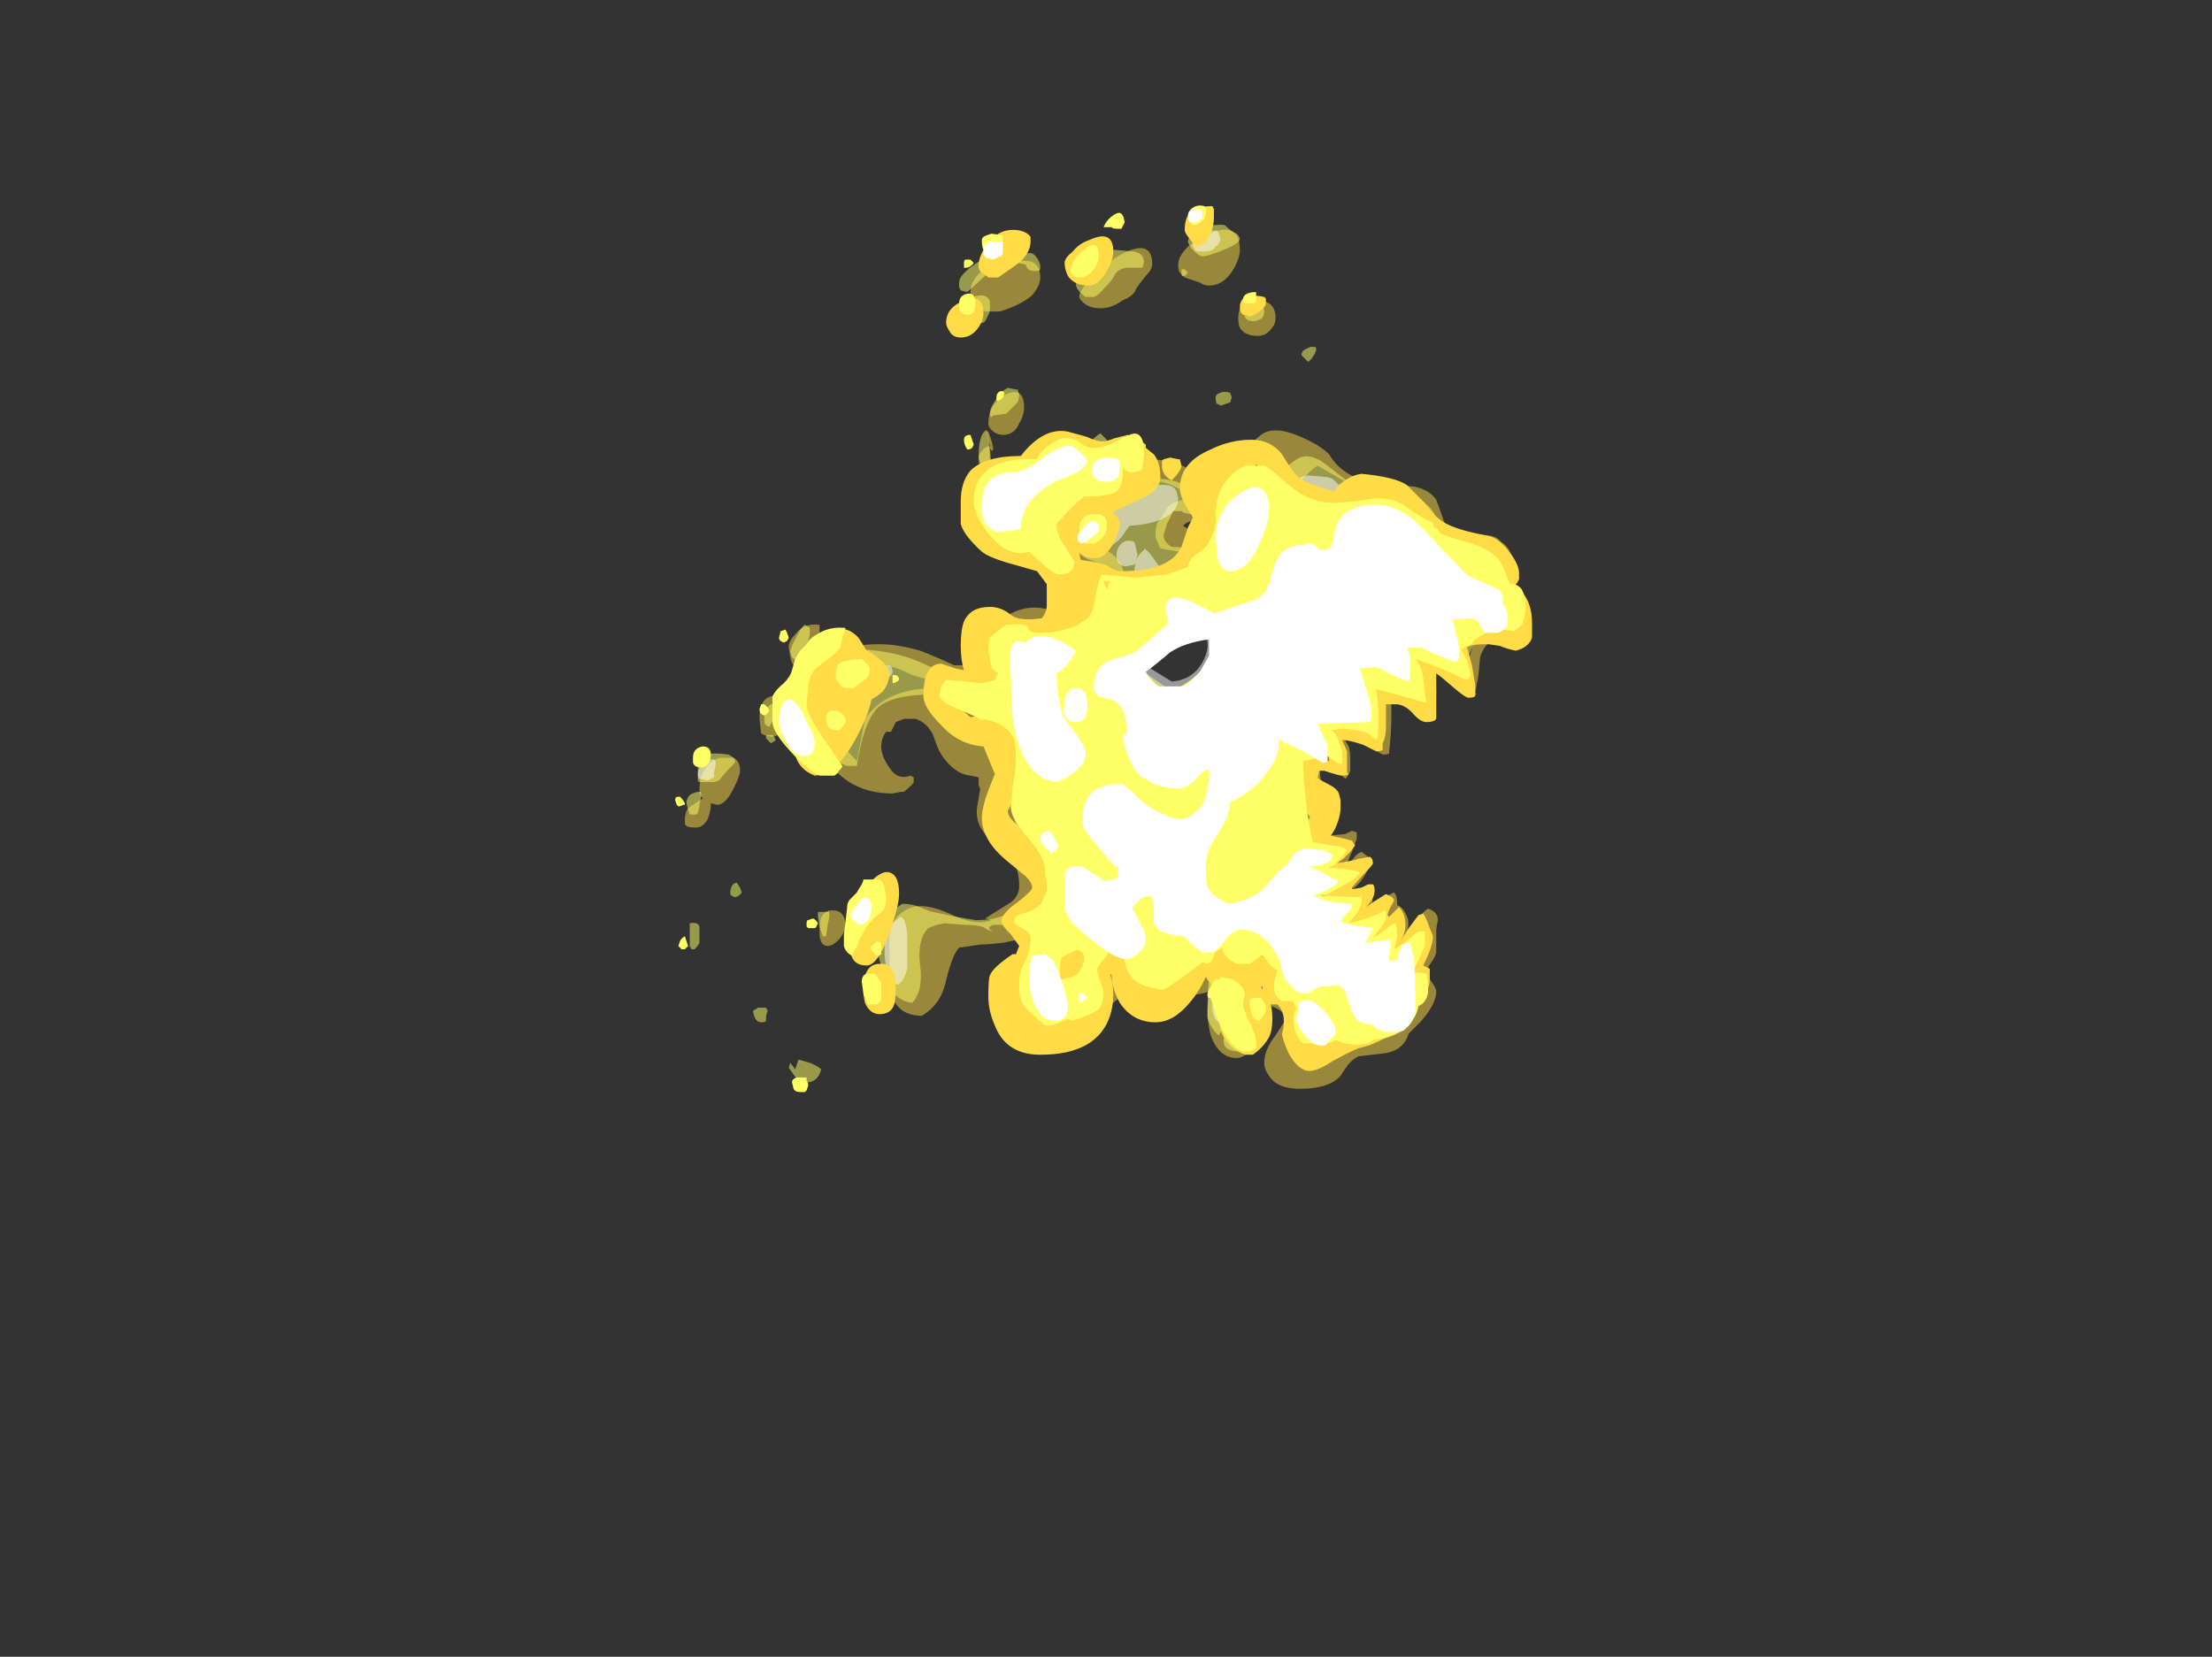 <?xml version="1.0" encoding="UTF-8" standalone="no"?>
<svg xmlns:ffdec="https://www.free-decompiler.com/flash" xmlns:xlink="http://www.w3.org/1999/xlink" ffdec:objectType="frame" height="357.35px" width="477.05px" xmlns="http://www.w3.org/2000/svg">
  <rect width="100%" height="100%" fill="#333333" stroke="none"/>
  <g transform="matrix(1.0, 0.0, 0.0, 1.0, 164.25, 236.25)">
    <use ffdec:characterId="1534" height="26.6" transform="matrix(7.0, 0.0, 0.0, 7.0, -16.55, -187.6)" width="25.95" xlink:href="#shape0"/>
    <use ffdec:characterId="1535" height="27.3" transform="matrix(7.0, 0.0, 0.0, 7.0, -18.65, -191.8)" width="26.4" xlink:href="#shape1"/>
  </g>
  <defs>
    <g id="shape0" transform="matrix(1.0, 0.0, 0.0, 1.0, 9.15, 39.4)">
      <path d="M7.75 -38.05 Q7.45 -37.55 7.0 -37.55 6.85 -37.55 6.7 -37.65 L6.25 -37.8 6.1 -37.95 Q6.05 -38.0 6.05 -38.2 6.05 -38.45 6.35 -38.75 6.65 -39.0 7.0 -39.15 7.95 -39.55 7.95 -38.65 7.95 -38.4 7.75 -38.05 M7.95 -36.25 Q7.9 -36.35 7.9 -36.55 7.9 -37.1 8.45 -37.1 9.05 -37.1 9.05 -36.55 9.05 -36.35 8.9 -36.2 8.75 -36.0 8.5 -36.0 8.1 -36.0 7.95 -36.25 M1.5 -38.3 Q1.8 -38.2 1.8 -37.8 1.8 -37.55 1.55 -37.25 1.2 -36.95 0.55 -36.75 L0.1 -36.75 -0.25 -37.0 Q-0.35 -37.15 -0.35 -37.35 -0.35 -37.7 0.0 -38.0 0.3 -38.25 0.75 -38.35 L1.5 -38.3 M5.05 -37.85 Q4.85 -37.6 4.75 -37.45 4.7 -37.25 4.35 -37.1 4.0 -36.85 3.65 -36.85 3.3 -36.85 3.1 -37.05 3.0 -37.15 3.0 -37.2 3.0 -37.4 3.35 -37.75 L4.1 -38.4 Q5.25 -39.1 5.25 -38.2 5.25 -38.05 5.05 -37.85 M5.05 -32.2 Q6.15 -32.2 6.6 -31.7 7.0 -31.25 7.2 -30.25 L7.3 -30.05 7.65 -30.05 7.9 -30.2 Q8.1 -30.5 8.1 -30.8 L8.0 -31.9 Q8.0 -32.2 8.15 -32.5 8.35 -32.75 8.6 -32.95 9.0 -33.25 9.8 -32.9 10.4 -32.65 10.7 -32.35 11.2 -31.5 12.45 -31.45 L13.35 -31.35 Q13.8 -31.25 14.0 -30.95 L14.2 -30.4 Q14.25 -30.15 14.5 -30.0 L15.55 -29.85 Q15.85 -29.85 16.0 -29.65 16.35 -29.45 16.35 -28.9 L16.35 -28.65 16.3 -28.55 16.2 -28.55 16.2 -28.5 13.85 -30.05 13.8 -30.35 13.65 -30.65 11.9 -31.1 10.35 -32.0 Q10.25 -32.0 9.05 -30.75 L8.4 -29.75 6.95 -29.2 5.5 -29.45 5.35 -29.8 Q5.35 -30.2 5.45 -30.3 L5.75 -30.75 Q6.0 -30.95 6.3 -30.95 L6.45 -30.95 Q6.15 -31.35 5.55 -31.5 L5.15 -31.5 Q4.95 -31.45 4.85 -31.35 L4.6 -31.1 Q4.3 -30.8 3.25 -30.9 3.25 -30.2 3.0 -29.65 4.4 -29.45 4.4 -28.45 L3.65 -27.25 2.35 -26.4 Q1.5 -26.25 1.35 -25.7 L-0.95 -25.2 -2.15 -25.55 Q-2.8 -25.9 -3.5 -25.9 L-4.2 -25.8 Q-4.7 -25.3 -4.75 -25.15 L-4.6 -23.8 Q-4.4 -23.45 -3.85 -22.9 L-3.6 -24.2 Q-2.95 -25.15 -1.4 -25.15 L0.8 -23.9 2.0 -19.8 Q1.9 -19.65 1.7 -19.7 1.8 -19.2 1.75 -18.75 L1.7 -18.05 Q2.05 -17.8 2.3 -17.25 L2.6 -16.45 Q3.35 -16.5 3.9 -16.9 L4.65 -17.4 5.25 -17.4 5.4 -17.3 Q5.65 -17.3 5.85 -17.15 L7.55 -17.2 Q8.0 -17.35 8.55 -17.3 L9.0 -16.75 Q9.3 -16.55 9.3 -16.05 L10.0 -15.55 10.55 -15.25 11.0 -14.4 12.25 -14.55 12.35 -14.55 Q13.6 -15.35 13.6 -15.8 L13.45 -16.0 Q13.25 -16.1 13.25 -16.25 13.25 -16.4 13.5 -16.8 13.7 -17.2 13.7 -17.45 L13.65 -17.5 Q13.65 -17.4 13.3 -17.0 12.9 -16.6 12.6 -16.6 L12.4 -16.7 12.4 -16.85 Q12.4 -17.05 12.65 -17.45 L12.65 -17.5 12.3 -17.2 12.0 -17.05 11.8 -17.1 11.75 -17.1 11.7 -17.25 Q11.75 -17.35 12.0 -17.65 L12.0 -17.8 11.6 -17.55 11.15 -17.6 Q11.15 -17.65 11.15 -17.8 L11.55 -18.45 10.55 -18.75 Q10.55 -18.95 10.7 -19.05 L11.15 -19.1 11.1 -19.25 10.75 -19.25 Q10.6 -19.4 10.55 -19.5 L11.05 -20.05 10.6 -20.2 10.6 -20.05 10.35 -19.95 Q10.15 -19.95 9.95 -20.75 L9.85 -22.9 10.2 -23.25 10.55 -23.1 10.95 -23.5 Q10.8 -23.8 10.8 -23.85 L10.8 -23.95 10.7 -24.0 Q10.95 -24.35 11.15 -24.35 11.3 -24.35 11.45 -24.15 11.6 -23.95 11.9 -24.0 L12.25 -25.5 Q12.65 -25.5 13.05 -25.25 L13.55 -24.95 13.5 -25.5 Q13.45 -25.85 13.45 -25.95 13.45 -26.15 13.45 -26.25 L13.7 -26.3 Q13.95 -26.3 14.35 -26.1 L14.9 -25.7 Q15.05 -26.25 15.3 -26.9 L15.8 -27.05 16.25 -27.05 Q16.5 -27.0 16.6 -26.9 L16.0 -26.75 Q15.5 -26.6 15.35 -26.1 L15.3 -25.55 15.2 -25.0 15.25 -24.95 15.05 -24.95 14.6 -25.3 13.95 -25.7 14.0 -25.05 Q14.0 -24.45 13.65 -24.45 13.55 -24.45 13.15 -24.7 L12.6 -24.95 Q12.65 -24.05 12.55 -23.2 L12.55 -23.15 Q12.55 -23.1 12.35 -23.1 L11.65 -23.5 11.05 -23.8 11.3 -23.35 Q11.35 -23.25 11.35 -22.9 L11.35 -22.6 Q11.3 -22.45 11.2 -22.35 L10.9 -22.65 Q10.8 -22.75 10.4 -22.7 L10.55 -21.25 10.6 -20.65 10.65 -20.6 11.2 -20.65 11.4 -20.75 11.55 -20.7 Q11.55 -20.65 11.55 -20.5 L11.4 -20.1 11.25 -19.75 11.25 -19.7 11.45 -19.9 Q11.55 -20.05 11.7 -20.1 L11.9 -19.95 11.95 -19.8 Q11.95 -19.6 11.75 -19.3 11.55 -19.0 11.25 -18.85 L11.55 -18.95 11.9 -19.05 Q12.15 -18.7 11.95 -18.3 12.05 -18.35 12.25 -18.55 12.45 -18.75 12.7 -18.85 12.8 -18.75 12.8 -18.45 12.85 -18.45 12.9 -18.4 13.0 -18.35 13.1 -18.1 13.2 -17.9 13.05 -17.45 L13.05 -17.4 Q13.3 -17.55 13.4 -17.9 13.55 -18.25 13.75 -18.35 14.05 -18.25 14.05 -18.0 14.0 -17.75 14.0 -17.7 L14.0 -17.05 Q14.0 -16.9 13.85 -16.7 13.7 -16.5 13.7 -16.35 L13.85 -16.1 Q14.0 -15.9 14.0 -15.8 14.0 -15.4 13.5 -14.85 L13.15 -14.5 Q13.0 -14.0 12.45 -13.9 L11.6 -13.8 Q11.4 -13.7 11.25 -13.5 L11.05 -13.2 Q10.7 -12.8 9.8 -12.8 9.1 -12.8 8.85 -13.2 8.7 -13.4 8.7 -13.6 8.7 -14.0 9.05 -14.45 9.35 -14.9 9.35 -14.95 9.35 -15.2 8.9 -15.35 8.75 -15.4 8.65 -15.5 L8.65 -15.15 Q8.65 -14.8 8.45 -14.35 8.2 -13.75 7.85 -13.75 7.3 -13.75 7.05 -14.45 6.95 -14.85 6.95 -15.2 L7.0 -15.8 Q6.75 -15.7 6.45 -15.7 5.8 -15.7 5.35 -16.2 5.2 -16.45 5.05 -16.5 L4.8 -16.55 4.7 -16.45 Q4.6 -16.35 4.55 -16.15 L4.45 -15.8 Q3.2 -14.65 2.55 -14.65 1.55 -14.65 1.3 -15.8 1.15 -16.4 1.15 -17.4 L0.65 -17.3 0.15 -17.25 0.0 -17.25 -0.7 -17.15 Q-0.9 -16.95 -1.1 -16.15 -1.25 -15.4 -1.85 -15.05 -2.6 -15.05 -2.8 -15.75 -2.85 -15.95 -2.85 -16.7 L-2.85 -17.55 Q-2.75 -18.1 -2.35 -18.3 -1.9 -18.6 -1.0 -18.2 -0.2 -17.8 0.3 -18.0 L0.1 -18.05 0.9 -18.55 Q1.15 -18.75 1.15 -19.05 1.15 -19.55 0.95 -19.8 0.3 -20.4 0.1 -20.65 -0.2 -21.0 -0.15 -21.45 L-0.05 -22.05 Q-0.1 -22.1 -0.1 -22.25 L-0.1 -22.4 -0.35 -22.45 Q-0.85 -22.5 -1.25 -23.1 -1.35 -23.25 -1.5 -23.7 -1.7 -24.1 -2.05 -24.2 L-2.4 -24.2 -2.65 -24.1 -2.8 -23.8 -2.95 -23.8 Q-3.1 -23.6 -3.1 -23.35 -3.1 -23.05 -2.85 -22.7 -2.6 -22.3 -2.2 -22.45 L-2.1 -22.4 -2.1 -22.25 Q-2.1 -22.2 -2.4 -21.95 L-2.5 -21.95 -2.75 -21.9 Q-4.15 -21.9 -4.85 -23.05 -5.3 -23.85 -5.3 -24.55 -5.3 -25.4 -5.15 -25.7 -4.7 -26.5 -3.15 -26.5 -2.6 -26.5 -1.9 -26.3 -1.5 -26.15 -0.85 -25.85 L-0.3 -25.85 Q-0.2 -25.85 -0.1 -26.0 0.0 -26.15 0.0 -26.2 L0.05 -26.35 Q0.05 -26.6 0.1 -26.7 0.25 -27.15 0.9 -27.45 1.5 -27.75 2.1 -27.55 2.6 -27.4 3.1 -27.85 L3.45 -28.25 3.6 -28.45 Q3.4 -28.65 2.7 -28.8 1.7 -29.0 1.55 -29.2 L1.35 -29.65 Q1.15 -30.05 1.15 -30.2 1.15 -31.55 2.15 -31.7 2.7 -31.75 3.75 -31.55 4.25 -31.55 4.6 -31.9 4.95 -32.2 5.05 -32.2 M1.3 -33.8 Q1.3 -33.55 1.15 -33.3 1.0 -32.95 0.65 -32.95 0.45 -32.95 0.3 -33.1 0.2 -33.2 0.2 -33.3 0.2 -33.9 0.75 -34.2 1.3 -34.45 1.3 -33.8 M0.2 -33.05 Q0.35 -32.65 0.35 -32.5 L0.3 -32.45 0.25 -32.55 0.3 -31.95 0.25 -31.95 0.1 -31.85 Q0.0 -31.9 -0.05 -31.95 -0.1 -32.05 -0.1 -32.2 -0.1 -32.35 0.0 -32.45 0.1 -32.6 0.25 -32.6 L0.2 -32.75 0.15 -33.05 0.2 -33.05 M6.2 -30.15 L6.35 -30.05 Q6.5 -29.95 6.55 -29.9 L6.8 -29.9 Q6.8 -30.15 6.6 -30.25 6.4 -30.35 6.2 -30.15 M12.3 -24.2 L12.25 -24.5 12.25 -23.9 12.3 -24.2 M0.05 -26.55 L0.05 -26.55 M-5.0 -26.9 Q-5.0 -26.5 -5.1 -26.25 -5.25 -25.8 -5.65 -25.8 -5.85 -25.8 -5.9 -26.1 L-5.95 -26.4 Q-5.95 -26.6 -5.75 -26.8 -5.5 -27.15 -5.05 -27.1 L-5.0 -27.1 Q-5.0 -27.05 -5.0 -26.9 M-6.1 -23.95 Q-6.2 -23.65 -6.5 -23.65 L-6.7 -23.7 -6.8 -23.75 -6.85 -24.2 Q-6.85 -24.85 -6.45 -24.9 -6.1 -24.9 -6.1 -24.3 L-6.1 -23.95 M-7.65 -23.0 Q-7.45 -22.9 -7.45 -22.6 -7.45 -22.45 -7.65 -22.05 -7.9 -21.55 -8.15 -21.55 L-8.35 -21.6 -8.35 -21.55 Q-8.35 -21.35 -8.45 -21.1 -8.6 -20.85 -8.8 -20.85 -9.05 -20.85 -9.1 -20.9 L-9.15 -20.95 -9.15 -21.1 Q-9.15 -21.3 -9.05 -21.45 -8.9 -21.55 -8.6 -21.75 -8.7 -21.85 -8.7 -22.0 -8.7 -22.75 -8.1 -23.0 L-7.65 -23.0 M-4.6 -18.3 Q-4.2 -18.3 -4.2 -17.8 -4.2 -17.65 -4.4 -17.4 -4.6 -17.2 -4.75 -17.2 -4.95 -17.2 -5.0 -17.5 L-5.0 -17.75 Q-5.0 -18.3 -4.6 -18.3" fill="#ffdc45" fill-opacity="0.498" fill-rule="evenodd" stroke="none"/>
      <path d="M7.85 -39.15 L7.9 -39.1 7.95 -39.0 Q7.95 -38.85 7.45 -38.65 6.95 -38.45 6.8 -38.45 6.7 -38.45 6.5 -38.65 6.35 -38.85 6.35 -38.9 6.35 -39.05 6.55 -39.2 6.7 -39.35 7.0 -39.4 7.45 -39.45 7.5 -39.4 7.7 -39.2 7.85 -39.15 M6.2 -37.85 Q6.15 -37.8 6.15 -37.95 6.15 -38.1 6.2 -38.05 L6.25 -38.05 6.35 -37.95 6.25 -37.85 6.2 -37.85 M8.1 -36.6 L8.05 -36.75 Q8.05 -37.05 8.4 -37.05 8.7 -37.0 8.7 -36.75 8.7 -36.55 8.55 -36.5 L8.4 -36.45 Q8.15 -36.45 8.1 -36.6 M10.3 -35.55 Q10.2 -35.3 10.05 -35.2 L9.85 -35.4 Q9.85 -35.55 10.0 -35.6 10.15 -35.7 10.25 -35.65 10.3 -35.7 10.3 -35.55 M1.7 -38.4 Q1.8 -38.25 1.8 -38.15 L1.8 -38.05 1.75 -38.0 1.6 -38.0 Q1.4 -38.0 1.35 -38.2 L1.1 -38.25 Q0.6 -38.2 0.4 -38.1 L0.1 -37.85 -0.45 -37.35 -0.65 -37.4 -0.7 -37.5 -0.7 -37.65 Q-0.7 -37.85 -0.3 -38.15 L0.2 -38.5 0.65 -38.6 1.0 -38.55 1.5 -38.55 Q1.6 -38.55 1.7 -38.4 M0.25 -36.85 Q0.25 -36.7 0.15 -36.55 0.1 -36.4 0.0 -36.4 -0.15 -36.4 -0.3 -36.7 -0.35 -36.9 -0.35 -37.05 -0.35 -37.15 -0.3 -37.2 L-0.05 -37.25 Q0.2 -37.25 0.25 -37.05 L0.25 -36.85 M4.45 -38.1 Q4.15 -38.05 4.05 -37.8 4.0 -37.7 3.8 -37.5 3.6 -37.25 3.45 -37.2 L3.2 -37.2 Q2.9 -37.4 2.9 -37.6 2.9 -37.85 3.65 -38.3 3.65 -38.7 4.1 -38.65 L4.7 -38.6 4.85 -38.55 4.95 -38.45 5.0 -38.3 4.95 -38.1 4.45 -38.1 M3.3 -32.6 Q3.3 -32.75 3.65 -33.0 L3.85 -32.8 3.8 -32.6 Q3.7 -32.4 3.5 -32.4 L3.3 -32.6 M0.8 -34.4 L1.05 -34.35 1.1 -34.35 1.15 -34.2 Q1.15 -34.05 1.1 -33.95 1.0 -33.85 0.75 -33.6 L0.35 -33.55 0.3 -33.5 Q0.25 -33.5 0.25 -33.6 0.25 -33.8 0.45 -34.05 0.6 -34.3 0.8 -34.4 M0.05 -31.95 Q-0.05 -32.05 -0.05 -32.1 L-0.1 -32.25 Q-0.1 -33.0 0.15 -33.1 0.25 -32.7 0.25 -32.05 L0.05 -31.95 M1.75 -31.15 Q1.75 -31.05 1.7 -30.95 L1.55 -30.9 1.45 -30.95 1.45 -31.1 Q1.45 -31.15 1.45 -31.2 L1.65 -31.35 1.7 -31.3 1.75 -31.15 M2.8 -30.55 Q2.95 -31.1 3.2 -31.2 L4.45 -31.2 Q4.8 -31.15 4.95 -31.35 5.15 -31.6 5.3 -31.6 6.15 -31.6 6.5 -31.2 6.65 -31.05 6.7 -30.9 L6.7 -30.6 6.65 -30.5 Q6.25 -30.5 6.15 -30.6 L5.9 -30.6 5.7 -30.2 5.6 -29.85 Q5.6 -29.65 5.85 -29.5 L6.75 -29.45 Q7.65 -29.45 8.05 -29.75 8.4 -30.0 8.7 -30.8 L9.05 -31.5 Q9.3 -31.95 9.7 -32.2 10.1 -32.45 10.65 -32.0 L11.55 -31.3 Q13.25 -31.05 13.7 -30.8 13.85 -30.7 13.95 -30.5 L14.05 -30.2 14.1 -29.95 14.15 -29.9 Q14.4 -29.8 15.1 -29.6 15.75 -29.4 16.0 -29.0 16.1 -28.8 16.25 -28.4 L16.3 -28.35 Q16.55 -28.35 16.65 -28.15 16.75 -27.95 16.75 -27.65 L16.7 -27.35 16.8 -27.35 Q16.8 -27.3 16.8 -27.2 16.8 -27.05 16.75 -27.05 L16.65 -27.0 16.15 -27.0 Q15.8 -27.0 15.5 -26.9 15.05 -26.45 14.95 -25.95 15.05 -25.7 15.05 -25.5 L14.95 -25.4 Q14.9 -25.4 14.15 -25.75 L13.35 -26.05 Q13.55 -25.85 13.6 -25.45 13.65 -24.9 13.7 -24.75 L13.65 -24.7 13.15 -24.85 12.2 -25.1 12.15 -25.1 Q12.25 -24.5 12.2 -23.65 12.2 -23.6 12.15 -23.55 L11.9 -23.75 Q11.7 -23.85 11.15 -23.9 L10.75 -23.85 Q10.9 -23.8 11.0 -23.5 11.1 -23.25 11.1 -23.1 L11.1 -22.85 11.05 -22.8 Q10.95 -22.85 10.8 -22.95 L10.65 -23.05 9.9 -22.9 9.9 -22.7 Q9.9 -22.45 10.0 -21.5 10.1 -20.75 10.2 -20.4 L10.8 -20.3 Q11.2 -20.25 11.25 -20.15 11.2 -20.1 11.1 -19.95 L10.85 -19.7 10.65 -19.6 10.8 -19.6 Q11.6 -19.55 11.65 -19.45 11.5 -19.25 11.2 -19.1 L10.55 -18.75 10.45 -18.75 11.65 -18.7 11.7 -18.75 11.7 -18.6 Q11.7 -18.45 11.55 -18.2 L11.3 -17.9 11.25 -17.9 Q11.4 -17.9 11.85 -18.05 12.25 -18.2 12.35 -18.25 L12.4 -18.3 Q12.45 -18.3 12.45 -18.1 12.45 -17.95 12.2 -17.65 L12.05 -17.45 12.3 -17.6 Q12.65 -17.9 12.75 -17.9 12.85 -17.5 12.7 -17.1 L13.1 -17.35 Q13.35 -17.6 13.45 -17.65 L13.65 -17.65 13.65 -17.2 13.35 -16.55 13.3 -16.4 13.7 -16.35 Q13.75 -16.0 13.75 -15.8 13.7 -15.45 13.45 -15.35 13.4 -15.05 13.15 -14.75 12.7 -14.3 11.75 -14.25 L11.7 -14.25 Q11.05 -14.1 10.9 -13.95 L10.6 -13.95 Q10.25 -14.15 10.2 -14.45 L10.05 -14.95 9.6 -15.45 9.3 -15.7 9.15 -15.8 Q9.0 -15.8 8.9 -15.75 8.85 -15.65 8.8 -15.65 L8.7 -15.7 Q8.65 -15.75 8.65 -15.85 8.65 -16.05 8.85 -16.1 9.0 -16.15 9.0 -16.4 L9.0 -16.55 8.9 -16.65 8.85 -16.8 8.45 -17.1 7.85 -17.05 7.05 -16.85 6.8 -16.75 6.5 -16.75 5.8 -16.8 Q5.5 -16.85 5.4 -16.95 L5.35 -17.05 5.3 -17.05 Q5.15 -17.2 5.05 -17.4 L4.9 -17.5 4.35 -17.0 3.95 -16.65 3.65 -16.35 3.55 -16.3 Q3.35 -16.15 3.1 -16.15 2.35 -16.4 2.0 -17.0 1.85 -17.25 1.7 -17.7 L1.45 -17.95 1.05 -17.9 0.7 -17.9 0.65 -17.85 0.35 -17.85 Q0.1 -17.75 0.35 -17.65 0.25 -17.65 0.1 -17.75 -0.05 -17.85 -0.5 -17.85 L-1.15 -17.9 -1.4 -17.85 -1.65 -17.75 Q-2.0 -17.4 -1.9 -16.6 -1.8 -15.8 -2.15 -15.45 -2.55 -15.5 -2.75 -15.8 -2.85 -15.95 -2.95 -16.25 -3.2 -16.75 -3.2 -17.1 -3.2 -17.6 -3.1 -17.75 -3.0 -18.15 -2.45 -18.5 -2.1 -18.5 -1.8 -18.35 -1.55 -18.25 -1.5 -18.25 L-0.8 -18.1 -0.2 -18.0 -0.15 -18.0 Q0.9 -18.0 1.4 -18.7 1.7 -19.1 1.7 -19.6 L1.7 -19.9 1.6 -20.0 1.55 -19.8 Q1.55 -19.9 1.55 -20.05 1.0 -20.8 0.75 -22.0 L0.5 -23.35 0.4 -23.75 Q0.25 -23.95 -0.35 -24.4 -1.1 -24.95 -1.5 -24.95 -2.75 -24.95 -3.2 -24.55 -3.65 -24.1 -3.85 -22.75 L-4.15 -22.75 Q-5.05 -23.05 -5.3 -23.9 -5.4 -24.25 -5.4 -25.1 -5.4 -25.25 -5.05 -25.75 -4.6 -26.35 -4.1 -26.35 -2.75 -26.35 -1.8 -25.9 -0.85 -25.45 -0.25 -25.45 0.6 -25.45 1.3 -25.9 1.35 -26.15 1.55 -26.35 1.75 -26.7 2.1 -26.8 L2.65 -27.0 3.25 -27.45 Q3.45 -27.6 3.85 -27.75 L3.9 -27.75 Q4.2 -28.05 4.2 -28.35 4.2 -28.65 3.95 -28.85 L3.45 -29.05 Q2.7 -29.3 2.7 -29.9 2.7 -30.2 2.8 -30.55 M7.65 -34.25 L7.7 -34.1 7.65 -33.95 7.35 -33.85 Q7.3 -33.9 7.25 -33.9 7.2 -33.95 7.2 -34.1 7.2 -34.2 7.35 -34.25 7.45 -34.3 7.65 -34.25 M13.8 -30.35 L13.7 -30.4 13.85 -30.25 13.85 -30.3 13.8 -30.35 M12.65 -17.6 L12.6 -17.55 12.65 -17.55 12.65 -17.6 M6.95 -26.0 Q7.15 -26.45 6.95 -26.9 L5.5 -26.3 4.85 -25.75 5.85 -25.05 Q6.7 -25.45 6.95 -26.0 M3.6 -16.45 L3.65 -16.5 3.55 -16.45 3.6 -16.45 M3.25 -16.4 L3.25 -16.4 M7.2 -16.4 Q7.3 -16.45 7.4 -16.3 7.6 -16.0 7.6 -15.7 7.6 -15.6 7.55 -15.35 7.45 -15.1 7.45 -15.0 7.5 -14.75 7.4 -14.6 L7.3 -14.45 Q7.2 -14.5 7.05 -14.75 6.95 -14.95 6.95 -15.0 6.95 -15.85 7.0 -16.15 7.1 -16.4 7.2 -16.4 M7.55 -14.55 Q7.6 -14.65 7.8 -14.7 8.15 -14.85 8.15 -14.5 L8.1 -14.25 8.1 -14.0 Q8.1 -13.95 7.95 -13.95 7.6 -13.95 7.5 -14.1 7.45 -14.15 7.45 -14.3 7.45 -14.4 7.55 -14.55 M-5.45 -27.1 L-5.3 -27.0 -5.3 -26.85 Q-5.3 -26.7 -5.4 -26.45 -5.5 -26.05 -5.65 -26.0 -5.75 -26.0 -5.85 -26.1 L-5.9 -26.25 Q-5.9 -26.4 -5.7 -26.75 -5.55 -27.05 -5.45 -27.1 M-8.75 -22.45 L-8.75 -22.65 Q-8.75 -22.95 -8.7 -23.0 -8.55 -23.2 -7.8 -23.1 L-7.65 -23.0 Q-7.6 -22.95 -7.6 -22.85 L-7.85 -22.6 -8.1 -22.3 -8.25 -22.25 -8.65 -22.25 Q-8.75 -22.25 -8.75 -22.3 L-8.75 -22.45 M-9.0 -21.25 L-9.05 -21.4 -9.1 -21.6 Q-9.1 -21.75 -9.0 -21.85 -8.85 -21.95 -8.7 -21.95 L-8.65 -21.95 Q-8.65 -21.9 -8.65 -21.8 L-8.75 -21.3 -8.8 -21.25 -9.0 -21.25 M-6.35 -24.3 L-6.55 -23.95 Q-6.7 -24.0 -6.7 -24.1 L-6.7 -24.25 Q-6.7 -24.5 -6.5 -24.65 -6.35 -24.65 -6.3 -24.5 L-6.45 -24.5 -6.35 -24.45 Q-6.35 -24.4 -6.35 -24.3 M-6.5 -23.7 L-6.45 -23.7 -6.4 -23.65 -6.35 -23.55 -6.4 -23.5 -6.5 -23.45 -6.65 -23.6 -6.65 -23.7 -6.5 -23.7 M-7.7 -19.05 Q-7.65 -19.15 -7.55 -19.15 L-7.45 -19.0 -7.4 -18.85 Q-7.45 -18.75 -7.6 -18.7 L-7.7 -18.75 Q-7.75 -18.75 -7.75 -18.85 -7.75 -18.95 -7.7 -19.05 M-8.7 -17.8 Q-8.7 -17.7 -8.7 -17.5 L-8.7 -17.3 Q-8.75 -17.2 -8.85 -17.1 L-8.95 -17.1 -9.0 -17.2 -9.0 -17.9 Q-8.75 -17.95 -8.7 -17.8 M-6.6 -15.2 Q-6.65 -15.1 -6.65 -14.95 L-6.65 -14.9 Q-6.65 -14.85 -6.8 -14.85 -7.0 -14.85 -7.05 -15.2 L-6.9 -15.3 -6.65 -15.3 -6.6 -15.2 M-5.0 -18.25 L-4.75 -18.25 Q-4.7 -18.35 -4.7 -18.15 -4.7 -18.05 -4.75 -17.85 L-4.8 -17.5 -4.9 -17.5 -5.0 -17.8 -5.05 -18.1 Q-5.05 -18.2 -5.05 -18.25 L-5.0 -18.25 M-5.65 -13.7 L-5.3 -13.6 Q-5.05 -13.5 -4.95 -13.4 -5.05 -13.0 -5.4 -13.0 -5.6 -13.0 -5.7 -13.1 L-5.95 -13.45 -5.9 -13.6 -5.75 -13.4 -5.65 -13.7" fill="#ffff66" fill-opacity="0.498" fill-rule="evenodd" stroke="none"/>
      <path d="M7.25 -39.25 L7.3 -39.15 7.35 -39.0 Q7.35 -38.85 7.2 -38.75 7.1 -38.6 6.9 -38.6 L6.65 -38.6 6.55 -38.65 6.55 -38.7 Q6.5 -38.7 6.5 -38.85 6.5 -39.05 6.7 -39.15 6.9 -39.25 7.25 -39.25 M0.6 -38.2 Q0.6 -38.15 0.45 -38.05 L0.2 -37.95 0.0 -37.95 Q-0.05 -37.95 -0.05 -38.1 -0.05 -38.3 0.2 -38.4 0.4 -38.45 0.6 -38.25 L0.6 -38.2 M4.55 -30.15 L4.3 -29.8 Q4.05 -29.5 3.8 -29.5 L3.5 -29.5 Q3.25 -29.55 3.2 -29.8 L3.15 -30.2 Q3.15 -30.65 3.25 -30.75 3.5 -31.1 4.35 -30.95 4.5 -31.05 4.75 -31.25 5.1 -31.45 5.75 -31.4 5.95 -31.35 6.0 -31.2 L6.05 -31.0 Q6.05 -30.7 5.8 -30.5 5.4 -30.2 4.55 -30.15 M4.3 -29.6 Q4.45 -29.75 4.7 -29.65 L4.8 -29.25 4.75 -29.1 Q4.85 -29.3 5.0 -29.4 L5.0 -29.45 Q5.1 -29.4 5.25 -29.2 L5.75 -28.5 Q6.35 -27.9 7.5 -27.9 8.05 -27.9 8.55 -28.35 9.05 -28.7 9.05 -28.85 L8.95 -29.3 8.9 -29.45 8.85 -29.45 8.85 -29.75 Q8.85 -30.05 9.05 -30.5 L9.25 -30.95 Q9.65 -31.7 10.05 -31.7 L10.65 -31.65 10.8 -31.6 10.85 -31.55 Q11.05 -31.4 11.1 -31.2 L11.4 -30.75 11.35 -30.6 11.2 -30.65 10.9 -30.7 10.65 -30.65 10.4 -30.45 Q10.0 -30.15 10.0 -29.95 10.0 -29.75 10.3 -29.4 10.6 -29.0 10.8 -29.0 L11.05 -29.0 11.45 -29.4 Q11.95 -29.95 12.25 -29.95 L12.8 -29.95 13.05 -29.75 13.2 -29.65 13.2 -29.6 13.25 -29.65 Q13.45 -29.75 14.0 -29.7 14.4 -29.55 14.6 -29.2 14.8 -28.9 14.8 -28.55 14.8 -28.45 15.05 -28.05 L15.9 -27.95 16.25 -27.65 16.3 -27.5 Q16.3 -27.4 16.2 -27.3 L15.85 -26.95 Q15.65 -26.85 15.3 -27.05 L14.95 -27.25 14.8 -27.3 Q14.6 -27.3 14.55 -27.35 L14.6 -26.55 Q14.6 -26.05 14.45 -25.95 L14.15 -26.15 13.8 -26.4 13.6 -26.4 13.25 -26.5 Q13.25 -26.1 13.25 -25.3 13.2 -25.25 13.15 -25.25 L12.9 -25.25 Q12.9 -25.4 12.6 -25.55 L12.15 -25.9 11.45 -25.8 Q11.8 -25.3 11.8 -25.2 L11.75 -24.75 Q11.7 -24.5 11.7 -24.35 L11.8 -24.25 Q11.8 -24.15 11.7 -24.05 L11.6 -24.1 11.55 -24.1 Q11.45 -24.15 11.4 -24.2 L11.25 -24.3 10.6 -24.3 10.35 -24.2 Q10.2 -24.15 10.15 -24.1 10.25 -24.0 10.35 -23.7 L10.65 -23.35 10.5 -23.3 10.45 -23.4 10.45 -23.15 Q10.45 -23.1 10.3 -23.1 10.2 -23.1 10.0 -23.25 9.8 -23.45 9.65 -23.5 L9.45 -23.6 9.35 -23.6 9.1 -23.3 9.05 -23.2 Q9.0 -22.6 8.85 -22.35 8.7 -21.95 8.25 -21.8 L8.2 -21.75 7.7 -21.65 7.45 -21.25 Q7.25 -20.95 7.25 -20.85 7.25 -20.65 7.45 -20.1 7.6 -19.6 7.8 -19.45 7.85 -19.4 7.9 -19.4 8.35 -19.4 8.9 -19.65 L9.95 -20.1 10.55 -20.1 10.6 -20.05 Q10.65 -20.0 10.65 -19.85 L10.3 -19.5 Q10.3 -19.35 10.75 -19.3 L10.8 -19.3 10.85 -19.15 Q10.85 -19.1 10.7 -18.9 L10.6 -18.85 Q10.45 -18.65 10.25 -18.55 L10.8 -18.45 11.3 -18.35 Q11.25 -18.25 11.2 -18.1 L11.1 -17.85 Q11.05 -17.85 11.0 -17.8 L11.3 -17.8 11.7 -17.85 11.85 -17.8 Q11.9 -17.8 11.9 -17.6 11.9 -17.45 11.85 -17.3 L11.7 -17.1 11.7 -17.0 12.05 -17.25 12.35 -17.45 12.6 -17.45 Q12.6 -17.0 12.55 -16.8 L12.5 -16.7 12.8 -16.7 13.0 -16.9 13.25 -17.1 13.45 -17.05 Q13.5 -17.15 13.5 -17.0 L13.5 -16.95 Q13.5 -16.75 13.35 -16.45 13.2 -16.15 13.2 -15.85 13.2 -15.65 13.1 -15.35 L13.1 -15.3 Q13.0 -15.0 12.8 -14.8 L12.4 -14.8 12.25 -14.95 Q12.15 -15.05 11.95 -15.05 11.65 -15.05 11.55 -14.75 11.5 -14.4 11.2 -14.25 10.75 -14.2 10.55 -14.35 10.35 -14.5 10.35 -14.7 L10.4 -14.85 10.35 -14.9 Q10.25 -15.0 10.25 -15.2 L10.25 -15.45 10.4 -15.35 Q10.55 -15.3 10.7 -15.2 L10.95 -15.25 11.1 -15.5 Q11.05 -15.55 11.0 -15.7 10.95 -15.8 10.8 -15.85 L10.3 -15.8 10.0 -15.8 Q9.7 -15.8 9.45 -16.05 L9.05 -16.6 Q8.75 -17.05 8.4 -17.15 L8.1 -17.2 7.7 -17.15 Q7.2 -17.4 6.95 -18.15 6.7 -18.75 6.3 -18.75 6.0 -18.75 5.9 -18.2 L5.75 -17.6 5.75 -17.55 5.55 -17.25 5.05 -17.25 Q4.45 -17.65 4.05 -18.15 3.6 -18.7 3.6 -19.15 3.6 -19.25 3.75 -19.6 L3.75 -19.65 Q3.95 -20.1 4.1 -20.15 L4.55 -20.15 5.25 -19.8 5.35 -19.85 Q5.3 -20.05 5.0 -20.2 L4.6 -20.45 Q4.45 -20.65 4.35 -20.9 4.25 -21.05 4.25 -21.15 4.25 -21.55 4.5 -21.85 4.8 -22.25 5.25 -22.25 5.55 -22.25 5.8 -21.95 6.05 -21.7 6.25 -21.7 6.55 -21.7 6.75 -21.9 L6.85 -22.1 Q6.95 -22.3 6.95 -22.5 6.7 -22.35 6.35 -22.35 5.7 -22.35 5.15 -23.05 L4.8 -23.5 Q4.6 -23.7 4.5 -23.7 4.25 -23.7 4.05 -23.6 L3.6 -23.35 3.5 -23.35 3.5 -23.4 3.35 -23.3 Q2.85 -22.85 2.3 -22.85 1.75 -22.85 1.5 -23.55 1.3 -24.0 1.3 -24.35 1.3 -24.9 1.5 -25.45 1.8 -26.3 2.4 -26.3 2.6 -26.3 2.9 -26.15 3.2 -25.95 3.45 -25.95 4.05 -25.95 4.95 -26.65 L5.45 -27.05 5.3 -27.05 5.3 -27.1 Q5.25 -27.15 5.25 -27.3 5.25 -27.4 5.35 -27.45 5.45 -27.55 5.45 -27.65 L5.1 -28.1 Q4.7 -28.55 4.7 -28.75 4.7 -28.9 4.75 -29.0 L4.7 -28.95 4.45 -28.9 Q4.15 -28.9 4.15 -29.25 4.15 -29.45 4.3 -29.6 M6.8 -25.95 Q7.05 -26.4 6.9 -26.75 6.45 -26.8 5.9 -26.4 5.5 -26.1 5.2 -25.75 L5.85 -25.35 Q6.5 -25.4 6.8 -25.95 M3.0 -20.15 Q2.9 -20.0 2.7 -20.0 2.5 -20.0 2.3 -20.25 2.2 -20.45 2.2 -20.55 2.2 -20.95 2.65 -20.9 3.1 -20.85 3.1 -20.35 3.1 -20.25 3.0 -20.15 M2.65 -18.4 L2.9 -18.05 Q2.95 -17.85 3.35 -17.55 3.75 -17.25 3.75 -17.05 3.75 -16.85 3.6 -16.7 3.4 -16.6 3.0 -16.6 2.65 -16.65 2.4 -17.0 2.3 -17.15 2.15 -17.5 L2.15 -18.65 Q2.4 -18.65 2.65 -18.4 M7.1 -15.35 Q7.1 -15.5 7.15 -15.6 L7.3 -15.7 7.45 -15.6 Q7.5 -15.5 7.5 -15.35 L7.45 -15.05 Q7.4 -14.95 7.3 -14.85 7.2 -14.9 7.15 -15.05 7.1 -15.15 7.1 -15.35 M11.45 -15.85 L11.45 -15.85 M-2.75 -25.65 Q-2.75 -25.55 -2.95 -25.4 L-3.2 -25.25 -3.35 -25.3 Q-3.4 -25.35 -3.4 -25.55 -3.4 -25.65 -3.3 -25.75 -3.2 -25.9 -3.0 -25.85 L-2.85 -25.85 Q-2.75 -25.8 -2.75 -25.65 M-4.95 -25.35 Q-4.9 -25.65 -4.65 -25.8 L-4.15 -25.8 -3.85 -25.65 Q-3.8 -25.6 -3.8 -25.45 L-3.85 -25.1 Q-3.95 -24.8 -3.95 -24.5 -3.9 -24.25 -3.95 -24.0 -4.05 -23.6 -4.45 -23.6 -4.8 -23.6 -4.95 -24.0 L-5.05 -24.45 -5.0 -24.85 Q-4.95 -25.2 -4.95 -25.35 M-8.75 -22.5 Q-8.75 -22.65 -8.6 -22.8 -8.45 -22.95 -8.35 -22.95 L-8.25 -22.95 Q-8.2 -22.95 -8.2 -22.8 L-8.25 -22.55 -8.25 -22.4 -8.45 -22.3 -8.7 -22.35 Q-8.75 -22.35 -8.75 -22.5 M-2.3 -17.6 Q-2.3 -17.45 -2.3 -17.05 -2.3 -16.65 -2.3 -16.5 -2.4 -16.1 -2.6 -16.0 -2.9 -16.2 -2.95 -16.6 -3.0 -16.75 -3.0 -17.2 -3.0 -17.55 -2.95 -17.6 -2.9 -17.85 -2.5 -18.1 -2.35 -18.05 -2.3 -17.6" fill="#ffffff" fill-opacity="0.498" fill-rule="evenodd" stroke="none"/>
    </g>
    <g id="shape1" transform="matrix(1.0, 0.0, 0.0, 1.0, 9.45, 40.0)">
      <path d="M7.05 -39.15 Q6.9 -38.8 6.6 -38.75 6.25 -39.15 6.25 -39.25 6.25 -39.55 6.35 -39.7 6.55 -40.0 7.1 -40.0 L7.15 -39.9 7.15 -39.65 Q7.15 -39.4 7.05 -39.15 M8.05 -37.15 Q8.25 -37.3 8.7 -37.2 L8.75 -37.15 8.75 -37.0 Q8.75 -36.9 8.55 -36.75 8.35 -36.6 8.25 -36.6 L8.1 -36.65 8.05 -36.65 8.0 -36.7 Q7.95 -36.75 7.95 -36.9 7.95 -37.05 8.05 -37.15 M1.5 -39.05 L1.5 -38.9 Q1.5 -38.6 1.2 -38.3 0.95 -38.1 0.5 -37.8 L0.2 -37.8 -0.05 -38.0 Q-0.1 -38.05 -0.1 -38.15 -0.1 -38.5 0.2 -38.85 0.55 -39.35 1.15 -39.25 1.4 -39.2 1.5 -39.05 M2.55 -38.25 Q2.55 -38.4 2.8 -38.6 3.0 -38.85 3.3 -38.95 4.05 -39.3 4.05 -38.6 4.05 -38.35 3.85 -38.0 3.6 -37.55 3.3 -37.55 2.85 -37.55 2.65 -37.85 2.55 -38.05 2.55 -38.25 M3.4 -32.15 Q3.3 -32.15 2.95 -32.3 L0.7 -31.6 Q-0.1 -31.55 -0.1 -30.85 -0.1 -30.25 0.4 -29.95 L2.25 -29.95 Q2.25 -30.3 2.6 -30.65 3.05 -31.1 3.9 -31.3 3.95 -31.95 4.2 -32.3 3.75 -32.15 3.4 -32.15 M3.7 -32.75 Q3.85 -32.75 4.1 -32.85 L4.5 -32.95 4.8 -32.85 5.05 -32.65 5.05 -32.55 5.3 -32.35 Q5.5 -32.1 5.5 -31.65 5.5 -31.3 5.05 -31.05 L4.1 -30.6 4.05 -30.55 Q4.25 -30.35 4.25 -30.25 4.25 -30.0 4.05 -29.6 3.8 -29.15 3.5 -29.15 3.15 -29.15 3.0 -29.35 3.0 -29.25 3.05 -29.1 3.75 -29.0 3.9 -28.9 4.1 -28.75 4.3 -28.75 5.8 -28.75 6.15 -29.5 L6.35 -30.1 6.5 -30.4 6.45 -30.5 Q6.1 -31.0 6.1 -31.3 6.1 -32.1 7.05 -32.5 7.65 -32.8 8.3 -32.8 8.9 -32.8 9.25 -32.35 9.55 -31.85 9.7 -31.7 9.9 -31.5 10.55 -31.3 L10.85 -31.2 10.95 -31.35 Q11.3 -31.7 11.7 -31.75 12.75 -31.65 13.1 -31.4 L13.65 -30.85 Q13.9 -30.5 14.1 -30.35 14.45 -30.05 15.55 -29.85 15.9 -29.8 16.25 -29.35 16.55 -28.95 16.55 -28.7 L16.55 -28.5 16.5 -28.4 16.45 -28.35 16.65 -28.1 Q16.95 -27.75 16.95 -27.15 L16.95 -26.7 Q16.85 -26.4 16.45 -26.3 16.2 -26.35 15.95 -26.45 L15.6 -26.5 Q15.05 -26.5 14.95 -26.4 L15.1 -25.85 15.2 -25.25 15.2 -24.9 Q15.15 -24.85 15.0 -24.85 14.9 -24.85 14.55 -25.15 14.15 -25.5 14.0 -25.6 L14.0 -24.2 13.95 -24.15 Q13.85 -24.1 13.7 -24.1 13.5 -24.1 13.25 -24.4 13.0 -24.65 12.75 -24.65 L12.45 -24.65 12.45 -23.95 Q12.45 -23.65 12.35 -23.45 L12.35 -23.25 Q12.3 -23.2 12.15 -23.2 L11.75 -23.4 Q11.3 -23.55 11.1 -23.55 L11.25 -23.2 11.25 -22.55 11.3 -22.5 Q11.25 -22.45 11.1 -22.45 11.0 -22.45 10.55 -22.6 L10.4 -22.6 10.35 -22.4 Q10.35 -22.35 10.65 -22.2 10.95 -22.05 11.0 -21.9 L11.05 -21.7 11.05 -21.45 Q11.05 -21.15 10.85 -20.75 L10.75 -20.6 11.2 -20.5 11.4 -20.45 11.5 -20.3 11.35 -20.1 11.15 -19.9 10.95 -19.75 11.5 -19.85 Q11.6 -19.9 11.7 -19.9 L11.95 -19.95 Q12.05 -19.9 12.05 -19.75 12.05 -19.7 11.75 -19.4 L11.4 -19.0 11.4 -18.95 11.7 -19.0 11.9 -19.1 12.05 -19.1 Q12.1 -19.05 12.1 -18.9 12.1 -18.75 12.0 -18.6 L11.85 -18.4 12.05 -18.55 12.45 -18.8 Q12.7 -18.7 12.7 -18.6 12.5 -18.25 12.5 -18.15 L12.55 -18.1 12.85 -18.4 Q13.05 -18.2 13.05 -17.85 13.05 -17.6 12.9 -17.35 L13.15 -17.75 13.45 -18.15 13.6 -18.2 Q13.7 -18.05 13.8 -17.75 L13.9 -17.5 Q13.9 -17.2 13.6 -16.6 L13.8 -16.5 Q13.8 -16.4 13.8 -16.2 13.8 -16.05 13.75 -15.9 L13.55 -15.55 13.45 -16.3 13.05 -15.75 13.05 -16.45 13.45 -17.35 13.4 -17.4 Q13.3 -17.3 13.0 -16.9 L12.6 -16.6 12.4 -16.8 12.45 -17.25 Q12.55 -17.5 12.65 -17.65 L12.4 -17.35 11.55 -17.15 11.7 -17.55 Q12.0 -17.75 12.15 -17.95 L12.1 -18.05 11.6 -17.65 10.75 -17.7 11.05 -18.1 11.4 -18.4 11.45 -18.5 11.2 -18.4 10.45 -18.55 Q10.55 -18.8 10.9 -19.0 L11.45 -19.4 10.35 -19.4 10.3 -19.5 10.85 -19.95 10.9 -20.0 10.5 -20.05 9.95 -20.6 10.05 -21.05 10.1 -21.15 10.1 -21.2 10.05 -21.25 Q9.95 -21.4 9.95 -21.55 L9.75 -22.95 10.1 -23.0 Q10.35 -23.0 10.5 -22.9 L10.7 -22.9 10.7 -23.05 Q10.7 -23.15 10.55 -23.45 L10.35 -23.85 10.5 -24.05 10.8 -24.25 Q11.15 -24.25 11.7 -24.0 L12.15 -23.75 12.0 -24.4 Q11.85 -24.9 11.85 -25.0 11.85 -25.25 11.9 -25.2 L13.45 -25.1 13.3 -26.25 14.75 -25.9 Q14.75 -26.0 14.65 -26.2 L14.55 -26.45 Q14.55 -26.75 14.85 -26.85 L15.55 -26.9 Q16.55 -26.95 16.55 -27.4 L15.95 -28.85 14.8 -29.35 Q14.3 -29.45 13.85 -29.8 L11.2 -30.45 10.95 -30.45 9.0 -31.3 Q8.75 -31.6 8.45 -32.05 L8.2 -31.25 7.3 -29.7 Q7.2 -29.2 6.85 -28.95 L2.45 -26.6 Q1.9 -26.15 0.45 -26.3 L0.8 -25.25 -0.75 -24.9 -0.75 -24.6 -0.35 -24.25 Q0.7 -24.5 1.15 -23.75 L1.45 -22.85 1.4 -22.5 1.05 -21.8 Q0.8 -21.4 0.8 -21.35 0.8 -21.1 1.35 -20.75 2.0 -20.4 2.05 -20.2 2.3 -19.75 2.3 -19.2 L2.8 -17.5 3.7 -17.1 4.3 -17.1 Q4.5 -17.0 4.65 -16.8 L6.15 -16.55 Q6.6 -17.2 7.3 -17.4 L7.6 -17.4 9.1 -16.65 Q9.35 -16.45 9.4 -16.15 9.7 -16.1 9.9 -15.65 10.05 -15.45 10.05 -15.1 L10.05 -14.4 10.1 -14.25 10.6 -14.5 Q10.95 -14.65 11.1 -14.65 L12.9 -14.65 Q12.7 -14.5 12.3 -14.3 11.9 -14.1 11.6 -14.05 11.35 -13.95 10.8 -13.65 10.35 -13.35 10.1 -13.35 9.75 -13.35 9.45 -13.9 9.25 -14.35 9.25 -14.5 9.4 -15.05 9.15 -15.35 L9.1 -15.4 8.9 -15.4 Q8.95 -15.2 8.95 -14.95 8.95 -14.6 8.85 -14.4 8.7 -14.1 8.35 -13.85 L8.1 -13.85 Q7.5 -14.1 7.35 -14.65 7.3 -14.85 7.3 -15.4 L7.35 -15.9 Q7.1 -15.9 6.9 -16.25 6.7 -15.8 6.4 -15.45 5.9 -14.85 5.35 -14.85 4.65 -14.85 4.25 -15.45 4.0 -15.9 4.0 -16.3 L3.95 -16.35 Q4.15 -15.7 3.95 -15.05 3.55 -13.85 1.8 -13.85 0.75 -13.85 0.4 -14.75 0.2 -15.2 0.2 -15.65 0.2 -16.2 0.25 -16.3 0.35 -16.55 0.95 -16.95 L1.05 -16.95 1.15 -17.2 0.9 -17.55 Q0.6 -17.85 0.6 -17.95 0.6 -18.2 1.1 -18.55 1.55 -18.9 1.55 -19.0 1.55 -19.15 1.35 -19.35 L0.8 -19.8 Q0.0 -20.45 0.0 -21.15 0.0 -21.45 0.2 -22.0 L0.4 -22.5 0.05 -23.35 Q-0.7 -23.4 -1.25 -24.0 -1.8 -24.55 -1.8 -24.9 -1.8 -25.9 -1.25 -25.9 L-0.8 -25.75 -0.55 -25.7 Q-0.65 -26.0 -0.65 -26.45 -0.65 -26.95 -0.55 -27.2 -0.35 -27.65 0.25 -27.65 0.6 -27.65 0.9 -27.4 1.15 -27.2 1.85 -27.3 2.0 -27.5 2.0 -27.7 L2.0 -28.35 1.7 -28.75 1.0 -28.95 Q0.25 -29.15 0.0 -29.35 -0.55 -29.85 -0.65 -30.2 L-0.65 -30.9 Q-0.65 -31.5 -0.35 -31.85 0.1 -32.3 1.2 -32.3 1.9 -33.2 2.65 -33.05 L3.2 -32.9 Q3.55 -32.75 3.7 -32.75 M5.55 -32.15 L5.6 -32.2 5.8 -32.25 6.05 -32.2 6.1 -32.2 6.15 -32.0 Q6.15 -31.85 5.85 -31.55 5.55 -31.7 5.55 -32.0 L5.55 -32.15 M8.6 -15.95 L8.65 -15.85 8.65 -15.95 8.6 -15.95 M-0.65 -35.95 Q-0.9 -35.95 -1.0 -36.15 -1.1 -36.3 -1.1 -36.4 -1.1 -36.9 -0.5 -37.1 0.05 -37.3 0.05 -36.7 0.05 -36.45 -0.15 -36.2 -0.35 -35.95 -0.65 -35.95 M-5.3 -26.3 Q-4.45 -27.4 -3.8 -26.7 -3.7 -26.55 -3.55 -26.3 L-3.5 -26.3 Q-3.15 -26.05 -3.0 -25.9 -2.85 -25.75 -2.85 -25.6 -2.85 -25.3 -3.05 -25.05 -3.2 -24.9 -3.4 -24.8 -3.5 -24.3 -3.85 -23.65 -4.45 -22.5 -5.15 -22.45 -5.65 -22.65 -5.75 -23.1 L-5.8 -23.8 Q-5.8 -24.25 -5.65 -25.1 L-5.3 -26.3 M-2.55 -18.8 Q-2.55 -18.45 -2.85 -17.6 -3.2 -16.6 -3.55 -16.6 -4.0 -16.6 -4.05 -17.05 L-4.05 -17.55 Q-4.05 -18.6 -3.3 -19.3 -3.0 -19.55 -2.8 -19.45 -2.55 -19.35 -2.55 -18.8 M-3.6 -15.45 Q-3.65 -15.65 -3.65 -15.85 -3.65 -16.65 -3.15 -16.65 -2.65 -16.7 -2.65 -15.9 -2.65 -15.55 -2.7 -15.4 -2.8 -15.1 -3.15 -15.1 -3.45 -15.1 -3.6 -15.45" fill="#ffdc45" fill-rule="evenodd" stroke="none"/>
      <path d="M6.55 -39.4 Q6.4 -39.45 6.4 -39.55 L6.35 -39.7 Q6.35 -39.85 6.5 -39.95 6.65 -40.05 6.85 -40.0 L6.9 -39.95 6.9 -39.8 Q6.9 -39.75 6.85 -39.6 6.7 -39.45 6.55 -39.4 M8.45 -37.35 L8.45 -37.05 8.4 -37.0 8.1 -37.0 Q8.05 -37.0 8.05 -37.15 8.05 -37.2 8.1 -37.25 8.2 -37.35 8.45 -37.35 M4.1 -39.75 Q4.35 -39.9 4.4 -39.5 L4.3 -39.3 4.2 -39.3 Q4.0 -39.3 4.0 -39.35 L3.75 -39.35 Q3.85 -39.6 4.1 -39.75 M0.15 -39.1 L0.3 -39.15 0.65 -39.1 0.65 -38.95 Q0.65 -38.85 0.45 -38.7 L0.2 -38.6 Q0.1 -38.6 0.05 -38.65 0.0 -38.75 0.0 -38.95 0.0 -39.05 0.15 -39.1 M2.75 -38.1 Q2.75 -38.3 3.15 -38.65 3.6 -39.05 3.6 -38.45 3.6 -38.25 3.45 -38.05 3.25 -37.8 3.0 -37.8 2.8 -37.8 2.75 -37.95 2.7 -38.05 2.75 -38.1 M3.45 -32.55 Q3.7 -32.55 4.05 -32.7 4.2 -32.8 4.55 -32.95 5.0 -33.15 5.0 -32.35 L4.95 -31.95 Q4.9 -31.8 4.6 -31.8 4.45 -31.8 4.35 -31.95 4.35 -31.35 4.15 -31.2 3.9 -31.05 3.15 -31.05 L2.75 -30.7 2.3 -30.2 Q2.3 -29.85 2.6 -29.45 L2.85 -29.05 Q2.85 -28.65 2.4 -28.65 2.2 -28.65 1.85 -29.0 L1.45 -29.35 Q0.85 -29.15 0.25 -29.85 -0.25 -30.45 -0.25 -30.9 -0.25 -31.45 0.05 -31.75 0.5 -32.25 1.7 -32.2 1.75 -32.4 2.1 -32.65 2.4 -32.85 2.5 -32.85 2.85 -32.85 3.05 -32.7 3.2 -32.55 3.45 -32.55 M0.7 -34.25 Q0.65 -34.0 0.45 -34.0 L0.45 -34.1 Q0.45 -34.2 0.5 -34.25 0.6 -34.35 0.7 -34.25 M3.4 -30.5 Q3.85 -30.55 3.85 -30.2 3.85 -30.0 3.8 -29.9 3.7 -29.7 3.45 -29.6 L3.2 -29.6 Q3.15 -29.6 3.05 -29.75 3.0 -29.9 3.0 -30.0 3.0 -30.25 3.1 -30.35 3.2 -30.5 3.4 -30.5 M3.75 -28.45 Q3.8 -28.25 3.9 -28.15 3.85 -28.25 3.95 -28.45 L3.75 -28.45 M5.7 -28.65 Q5.9 -28.7 6.25 -28.85 L6.4 -28.9 6.35 -28.9 Q6.4 -29.15 6.65 -29.3 6.95 -29.5 7.0 -29.65 7.25 -30.1 7.2 -30.45 7.2 -30.9 7.35 -31.25 7.6 -31.75 8.1 -32.0 L8.65 -32.0 Q8.75 -32.0 8.95 -31.85 L9.4 -31.45 Q10.1 -30.85 10.85 -30.85 L11.5 -30.9 12.15 -31.0 Q12.7 -31.0 13.05 -30.75 13.6 -30.35 13.9 -30.25 L13.9 -30.2 13.95 -30.05 14.0 -30.1 14.15 -29.9 Q14.4 -29.8 15.1 -29.6 15.75 -29.4 16.0 -29.0 16.1 -28.8 16.25 -28.4 L16.3 -28.35 Q16.55 -28.35 16.65 -28.15 16.75 -27.95 16.75 -27.65 16.75 -27.35 16.65 -27.2 L16.7 -27.2 16.6 -27.05 16.4 -26.9 16.05 -26.95 Q15.65 -26.95 15.2 -26.65 L15.1 -26.55 15.15 -26.55 15.0 -26.45 14.95 -26.45 14.8 -26.35 14.75 -26.35 14.85 -26.2 Q15.05 -25.8 15.05 -25.5 L14.95 -25.4 Q14.9 -25.4 14.15 -25.75 L13.35 -26.05 Q13.55 -25.85 13.6 -25.45 13.65 -24.9 13.7 -24.75 L13.65 -24.7 13.15 -24.85 12.2 -25.1 12.15 -25.1 Q12.25 -24.5 12.2 -23.65 12.2 -23.6 12.15 -23.55 L11.9 -23.75 Q11.7 -23.85 11.15 -23.9 L10.75 -23.85 Q10.9 -23.8 11.0 -23.5 11.1 -23.25 11.1 -23.1 L11.1 -22.85 11.05 -22.8 Q10.95 -22.85 10.8 -22.95 L10.65 -23.05 9.9 -22.9 9.9 -22.7 Q9.9 -22.45 10.0 -21.5 10.1 -20.75 10.2 -20.4 L10.8 -20.3 Q11.2 -20.25 11.25 -20.15 11.2 -20.1 11.1 -19.95 L10.85 -19.7 10.65 -19.6 10.8 -19.6 Q11.6 -19.55 11.65 -19.45 11.5 -19.25 11.2 -19.1 L10.55 -18.75 10.45 -18.8 10.45 -18.75 11.65 -18.7 11.7 -18.75 11.7 -18.6 Q11.7 -18.45 11.55 -18.2 L11.3 -17.9 11.25 -17.9 Q11.4 -17.9 11.85 -18.05 12.25 -18.2 12.35 -18.25 L12.4 -18.3 Q12.45 -18.3 12.45 -18.1 12.45 -17.95 12.2 -17.65 L12.05 -17.45 12.3 -17.6 Q12.65 -17.9 12.75 -17.9 12.85 -17.5 12.7 -17.1 L13.1 -17.35 Q13.35 -17.6 13.45 -17.65 L13.65 -17.65 13.65 -17.2 13.35 -16.55 13.3 -16.4 13.7 -16.35 Q13.75 -16.0 13.75 -15.8 13.7 -15.45 13.45 -15.35 13.4 -15.05 13.15 -14.75 12.75 -14.4 12.05 -14.3 L11.9 -14.2 11.55 -14.15 11.2 -14.2 10.9 -14.3 10.8 -14.25 Q10.7 -14.2 10.35 -14.2 L9.9 -14.2 Q9.6 -14.45 9.6 -15.0 9.6 -15.1 9.65 -15.2 L9.7 -15.3 9.65 -15.35 9.6 -15.5 9.25 -15.5 Q9.1 -15.6 9.05 -15.7 9.0 -15.85 9.0 -16.0 9.0 -16.1 9.05 -16.25 L9.1 -16.45 Q9.0 -16.5 8.85 -16.65 8.7 -16.9 8.6 -16.9 L8.45 -16.8 Q8.35 -16.7 8.25 -16.65 L7.85 -16.65 Q7.55 -16.8 7.45 -17.0 L7.4 -17.15 Q7.2 -17.05 7.15 -16.9 7.1 -16.7 6.95 -16.65 6.85 -16.7 6.8 -16.7 L6.6 -16.55 Q5.8 -15.95 5.6 -15.85 4.6 -15.95 4.45 -16.55 4.4 -16.65 4.35 -17.1 L4.05 -17.2 3.8 -16.85 Q3.55 -16.55 3.55 -16.45 3.55 -16.35 3.65 -16.1 L3.75 -15.8 Q3.75 -15.45 3.6 -15.25 3.35 -15.05 2.75 -14.9 2.7 -14.95 2.65 -14.95 L2.15 -14.75 1.95 -14.75 Q1.35 -15.25 1.25 -15.45 1.15 -15.6 1.15 -16.0 1.15 -16.45 1.35 -16.75 1.5 -17.1 1.5 -17.45 1.5 -17.6 1.25 -17.75 1.0 -17.85 1.0 -17.95 1.0 -18.15 1.25 -18.2 1.65 -18.3 1.85 -18.55 L2.0 -18.9 2.0 -19.1 1.95 -19.45 1.95 -19.5 Q1.95 -19.95 1.4 -20.55 0.9 -21.15 0.9 -21.45 L0.95 -22.1 1.05 -22.75 Q1.05 -23.4 1.0 -23.55 0.8 -24.05 0.05 -24.2 L0.0 -24.15 -0.15 -24.25 -0.95 -24.6 Q-1.3 -24.75 -1.3 -24.95 -1.3 -25.2 -1.1 -25.4 L-0.5 -25.35 -0.05 -25.3 0.25 -25.35 0.4 -25.4 0.5 -25.6 0.3 -25.75 0.3 -25.8 0.25 -26.05 Q0.2 -26.25 0.2 -26.35 0.2 -26.55 0.25 -26.7 0.4 -26.85 0.75 -27.1 1.35 -27.15 1.4 -27.05 1.45 -26.85 1.75 -26.85 2.4 -26.85 2.85 -27.05 L3.0 -27.1 2.95 -27.1 Q3.1 -27.2 3.2 -27.25 3.45 -27.45 3.5 -27.95 3.6 -28.5 3.7 -28.65 L4.75 -28.55 5.7 -28.65 M15.0 -26.65 L15.25 -26.8 14.95 -26.65 15.0 -26.65 M12.65 -17.6 L12.6 -17.55 12.65 -17.55 12.65 -17.6 M6.95 -26.0 Q7.15 -26.45 6.95 -26.9 L4.85 -25.75 5.25 -25.4 Q5.5 -25.1 5.85 -25.05 6.7 -25.45 6.95 -26.0 M2.45 -16.85 L2.4 -16.55 2.4 -16.15 2.55 -16.2 Q2.95 -16.25 3.05 -16.5 3.15 -16.6 3.15 -16.9 3.0 -17.15 2.85 -17.05 L2.45 -16.85 M7.4 -16.25 L7.55 -16.2 7.65 -16.2 Q8.1 -16.0 8.1 -15.7 8.0 -15.35 8.1 -15.2 L8.15 -15.05 8.3 -14.75 Q8.45 -14.4 8.45 -14.25 L8.45 -14.05 8.25 -13.95 8.1 -13.95 Q7.7 -13.95 7.3 -14.85 7.15 -15.25 7.05 -15.6 L7.0 -15.6 Q6.95 -15.6 6.95 -15.7 6.95 -15.8 7.05 -15.95 7.1 -16.1 7.25 -16.2 L7.25 -16.15 7.4 -16.25 M8.25 -15.4 L8.25 -15.55 8.35 -15.6 8.6 -15.6 8.7 -15.45 Q8.75 -15.4 8.75 -15.3 8.75 -15.1 8.55 -14.9 8.35 -14.9 8.3 -15.15 8.25 -15.25 8.25 -15.4 M11.5 -14.4 L11.5 -14.4 M-0.25 -38.25 Q-0.35 -38.1 -0.5 -38.1 L-0.55 -38.1 -0.55 -38.25 Q-0.55 -38.35 -0.5 -38.35 L-0.35 -38.35 -0.25 -38.25 M-0.25 -36.75 Q-0.3 -36.65 -0.45 -36.65 -0.65 -36.65 -0.7 -36.85 L-0.7 -37.0 Q-0.7 -37.25 -0.45 -37.3 -0.2 -37.35 -0.2 -37.0 -0.2 -36.85 -0.25 -36.75 M-0.3 -32.8 L-0.25 -32.65 -0.3 -32.55 Q-0.35 -32.5 -0.45 -32.5 -0.55 -32.65 -0.55 -32.8 -0.55 -32.95 -0.35 -32.95 L-0.3 -32.8 M-2.55 -25.4 Q-2.65 -25.3 -2.75 -25.3 L-2.75 -25.55 -2.65 -25.55 Q-2.55 -25.5 -2.55 -25.4 M-0.75 -25.0 L-0.9 -25.05 -0.95 -25.05 -0.75 -25.0 M-4.3 -26.7 L-4.35 -26.4 -4.6 -26.15 -5.0 -25.85 Q-5.3 -25.65 -5.35 -25.2 L-5.4 -24.65 Q-5.4 -24.4 -5.05 -23.85 L-4.85 -23.55 -4.3 -22.75 Q-4.3 -22.7 -4.4 -22.6 -4.45 -22.5 -4.55 -22.45 L-5.0 -22.45 Q-5.35 -22.6 -5.9 -23.2 -6.45 -23.8 -6.45 -24.1 L-6.45 -24.9 Q-6.35 -25.1 -6.1 -25.3 -5.9 -25.5 -5.85 -25.7 L-5.75 -26.05 -5.6 -26.3 -5.4 -26.5 Q-5.3 -26.7 -5.0 -26.85 -4.65 -27.05 -4.2 -27.0 L-4.3 -26.7 M-4.4 -25.9 Q-4.3 -26.0 -3.7 -26.05 L-3.5 -25.85 -3.45 -25.75 Q-3.45 -25.55 -3.55 -25.45 L-3.95 -25.15 -4.25 -25.15 Q-4.5 -25.35 -4.5 -25.5 -4.5 -25.8 -4.4 -25.9 M-4.3 -23.95 Q-4.35 -23.85 -4.45 -23.85 -4.7 -23.85 -4.75 -24.0 L-4.8 -24.2 Q-4.8 -24.5 -4.5 -24.45 -4.2 -24.35 -4.2 -24.15 -4.2 -24.05 -4.3 -23.95 M-6.0 -26.85 L-5.95 -26.7 -6.0 -26.6 -6.1 -26.55 Q-6.25 -26.6 -6.25 -26.7 L-6.2 -26.9 -6.05 -26.95 -6.0 -26.85 M-9.35 -21.5 L-9.4 -21.55 -9.45 -21.7 Q-9.45 -21.8 -9.35 -21.8 L-9.3 -21.8 Q-9.2 -21.7 -9.15 -21.6 L-9.15 -21.55 -9.2 -21.55 Q-9.3 -21.5 -9.35 -21.5 M-8.9 -23.0 Q-8.9 -23.3 -8.6 -23.35 -8.35 -23.35 -8.35 -23.1 -8.35 -23.0 -8.4 -22.85 -8.5 -22.7 -8.65 -22.7 -8.85 -22.7 -8.9 -22.85 L-8.9 -23.0 M-6.7 -24.65 L-6.6 -24.55 -6.55 -24.45 Q-6.6 -24.35 -6.7 -24.3 L-6.8 -24.35 Q-6.85 -24.4 -6.85 -24.5 L-6.8 -24.65 -6.7 -24.65 M-9.05 -17.2 L-9.15 -17.1 -9.25 -17.1 -9.35 -17.2 -9.3 -17.35 Q-9.25 -17.45 -9.15 -17.5 L-9.05 -17.2 M-5.4 -17.9 Q-5.4 -18.0 -5.35 -18.0 L-5.2 -18.05 Q-5.1 -18.0 -5.05 -17.9 L-5.1 -17.8 Q-5.1 -17.75 -5.2 -17.75 L-5.35 -17.75 -5.4 -17.8 -5.4 -17.9 M-3.0 -19.0 L-2.95 -18.7 Q-2.95 -18.3 -3.15 -18.2 -3.45 -17.95 -3.55 -17.8 L-3.8 -17.35 -3.8 -17.3 -4.0 -16.9 Q-4.2 -17.0 -4.25 -17.2 L-4.25 -17.55 -4.2 -17.95 -4.15 -18.4 Q-4.15 -18.55 -4.05 -18.65 L-3.85 -18.85 Q-3.8 -18.95 -3.7 -19.1 -3.65 -19.2 -3.65 -19.25 L-3.2 -19.25 Q-3.05 -19.25 -3.0 -19.0 M-3.1 -17.3 Q-3.1 -17.2 -3.1 -17.0 L-3.1 -16.95 Q-3.15 -16.9 -3.25 -16.9 L-3.45 -17.15 -3.35 -17.25 Q-3.25 -17.3 -3.25 -17.35 L-3.1 -17.3 M-3.3 -16.35 Q-3.15 -16.15 -3.1 -16.05 L-3.1 -15.6 Q-3.15 -15.4 -3.25 -15.4 L-3.5 -15.4 Q-3.55 -15.45 -3.6 -15.65 -3.65 -15.65 -3.65 -15.75 L-3.7 -16.1 Q-3.7 -16.3 -3.55 -16.35 L-3.3 -16.35 M-5.4 -13.15 L-5.4 -13.05 Q-5.35 -13.0 -5.35 -12.9 L-5.4 -12.75 -5.45 -12.7 Q-5.5 -12.7 -5.6 -12.7 -5.75 -12.7 -5.8 -12.8 L-5.85 -13.0 Q-5.85 -13.1 -5.7 -13.15 L-5.4 -13.15" fill="#ffff66" fill-rule="evenodd" stroke="none"/>
      <path d="M6.8 -39.6 L6.75 -39.6 Q6.7 -39.55 6.6 -39.5 L6.45 -39.5 Q6.35 -39.5 6.35 -39.65 6.35 -39.85 6.5 -39.9 L6.75 -39.9 Q6.8 -39.85 6.8 -39.6 M0.65 -38.7 L0.65 -38.55 0.6 -38.45 0.55 -38.45 0.35 -38.35 0.15 -38.4 0.1 -38.45 Q0.05 -38.45 0.05 -38.6 0.05 -38.8 0.2 -38.9 L0.65 -38.9 0.65 -38.7 M4.25 -31.9 Q4.25 -31.7 4.15 -31.6 4.0 -31.5 3.85 -31.5 3.55 -31.5 3.45 -31.65 3.4 -31.7 3.4 -31.85 3.4 -32.25 3.9 -32.25 L4.2 -32.2 4.25 -32.1 4.25 -31.9 M3.25 -32.15 Q3.25 -32.0 2.95 -31.8 L2.25 -31.5 Q1.2 -30.95 1.2 -30.05 L0.95 -30.0 0.45 -29.95 Q0.15 -30.1 0.05 -30.35 0.0 -30.45 0.0 -30.8 0.0 -31.8 1.0 -31.8 1.3 -31.8 1.9 -32.25 2.4 -32.65 2.8 -32.6 L3.15 -32.3 3.25 -32.15 M3.55 -30.25 Q3.6 -30.2 3.6 -30.0 3.6 -29.95 3.45 -29.85 3.25 -29.65 3.05 -29.6 L3.0 -29.65 Q2.95 -29.65 2.95 -29.8 2.95 -29.9 3.1 -30.05 3.2 -30.2 3.4 -30.3 L3.55 -30.25 M7.25 -29.2 L7.25 -29.55 7.2 -29.65 Q7.2 -30.75 8.05 -31.2 8.35 -31.4 8.6 -31.3 8.85 -31.15 8.85 -30.65 8.85 -30.25 8.55 -29.6 8.2 -28.75 7.65 -28.75 7.35 -28.75 7.25 -29.2 M11.15 -30.5 Q11.5 -30.8 12.15 -30.8 12.85 -30.8 13.55 -30.1 L14.25 -29.35 14.7 -28.9 Q14.95 -28.6 15.1 -28.55 L15.9 -28.2 Q16.05 -28.1 16.05 -27.9 L16.05 -27.75 Q16.2 -27.55 16.2 -27.3 L16.2 -27.1 Q16.15 -26.95 15.9 -26.85 L15.5 -26.85 Q15.4 -26.95 15.35 -27.1 15.3 -27.25 15.05 -27.3 L14.5 -27.25 14.6 -26.85 Q14.7 -26.5 14.7 -26.3 L14.7 -26.05 Q14.65 -26.0 14.6 -25.95 L14.05 -26.15 Q13.6 -26.35 13.55 -26.4 L13.1 -26.4 13.2 -26.1 13.2 -25.45 13.15 -25.35 12.75 -25.5 Q12.35 -25.7 12.15 -25.8 L11.65 -25.75 11.85 -25.1 Q12.0 -24.6 12.0 -24.4 L12.0 -24.2 11.95 -24.1 10.35 -24.05 Q10.4 -23.9 10.5 -23.7 L10.65 -23.4 10.65 -22.9 Q10.65 -22.85 10.5 -22.85 L9.9 -23.2 9.25 -23.5 9.15 -23.6 9.15 -23.45 Q9.15 -22.9 8.5 -22.2 8.0 -21.75 7.65 -21.65 7.65 -21.25 7.3 -20.7 6.9 -20.15 6.9 -19.65 6.9 -19.15 6.95 -19.05 7.05 -18.75 7.6 -18.5 8.2 -18.6 8.55 -18.85 L8.75 -19.05 Q9.2 -19.6 9.4 -19.7 L9.55 -19.95 Q9.65 -20.1 9.8 -20.15 L9.95 -20.2 10.55 -20.15 10.6 -20.1 10.75 -20.05 10.8 -19.95 10.7 -19.8 Q10.55 -19.7 10.1 -19.65 L10.7 -19.35 10.75 -19.3 Q10.95 -19.25 11.0 -19.2 10.95 -19.1 10.6 -18.9 L10.2 -18.75 Q10.35 -18.7 10.45 -18.65 10.6 -18.55 11.35 -18.5 L11.4 -18.55 11.4 -18.4 11.3 -18.25 Q11.15 -18.15 11.05 -17.95 11.25 -17.85 12.05 -17.75 L11.85 -17.35 11.8 -17.3 12.25 -17.35 12.6 -17.4 12.6 -17.2 Q12.55 -17.05 12.55 -16.9 L12.55 -16.75 12.65 -16.75 12.85 -16.8 12.8 -16.85 12.9 -17.1 Q13.0 -17.35 13.2 -17.3 L13.3 -16.85 Q13.35 -16.4 13.35 -15.7 L13.35 -15.15 Q13.3 -14.85 13.0 -14.6 12.9 -14.55 12.65 -14.55 12.25 -14.55 12.1 -14.7 L12.0 -14.8 11.9 -14.8 Q11.65 -14.8 11.5 -15.0 11.45 -15.1 11.35 -15.3 L11.3 -15.5 Q11.2 -15.65 11.2 -15.8 L11.0 -16.0 10.45 -15.95 Q10.4 -15.95 10.05 -15.75 9.7 -15.7 9.5 -16.0 L9.4 -16.1 Q9.2 -16.45 9.2 -16.7 L9.05 -17.0 Q8.65 -17.65 8.1 -17.7 7.8 -17.75 7.55 -17.45 7.3 -17.1 7.1 -17.0 L6.8 -17.0 6.6 -17.15 Q6.35 -17.35 6.25 -17.5 5.35 -17.55 5.3 -17.95 L5.3 -18.35 Q5.3 -18.6 5.2 -18.75 L4.95 -18.7 4.8 -18.55 Q4.65 -18.45 4.65 -18.35 L4.85 -17.95 Q5.05 -17.6 5.05 -17.45 5.05 -17.15 4.8 -16.95 4.6 -16.8 4.4 -16.8 4.15 -16.8 3.55 -17.25 3.1 -17.6 2.9 -17.8 2.6 -18.1 2.55 -18.4 L2.55 -19.0 Q2.55 -19.25 2.55 -19.35 2.6 -19.65 2.8 -19.65 L3.1 -19.65 3.8 -19.2 4.2 -19.3 4.2 -19.65 4.1 -19.65 3.5 -20.35 Q3.1 -20.8 3.1 -21.0 3.1 -21.5 3.25 -21.75 3.5 -22.2 4.35 -22.2 L4.95 -21.65 Q5.35 -21.3 6.05 -21.1 6.55 -21.15 6.85 -21.65 L6.95 -22.0 6.95 -22.05 Q6.95 -22.2 7.0 -22.25 L7.0 -22.65 Q6.85 -22.65 6.6 -22.35 6.3 -22.05 6.1 -22.05 5.45 -22.05 5.05 -22.35 4.8 -22.4 4.55 -22.95 4.4 -23.3 4.35 -23.6 4.35 -23.75 4.4 -23.75 L4.45 -23.7 4.45 -23.9 Q4.45 -24.65 3.95 -24.8 L3.6 -24.9 Q3.45 -25.0 3.45 -25.2 3.45 -25.8 3.95 -26.0 L4.45 -26.15 4.7 -26.25 4.9 -26.4 5.7 -27.1 Q5.75 -27.2 5.65 -27.55 5.65 -28.05 6.2 -27.9 6.55 -27.8 7.15 -27.45 L8.5 -27.9 Q8.55 -27.95 8.65 -28.05 L8.75 -28.1 8.85 -28.4 9.0 -28.9 Q9.2 -29.5 9.75 -29.55 L9.9 -29.55 Q10.0 -29.6 10.1 -29.6 10.25 -29.6 10.3 -29.5 10.4 -29.4 10.5 -29.4 10.75 -29.4 10.8 -29.6 L10.9 -30.1 Q11.0 -30.35 11.15 -30.5 M6.75 -25.7 L7.0 -26.15 7.0 -26.65 Q6.25 -26.55 5.8 -26.25 5.4 -25.9 5.05 -25.65 5.1 -25.55 5.2 -25.4 L5.4 -25.2 6.2 -25.2 Q6.5 -25.35 6.75 -25.7 M0.9 -25.45 L0.9 -25.5 Q0.85 -25.6 0.85 -25.9 0.85 -26.35 0.95 -26.5 1.05 -26.65 1.35 -26.55 1.85 -27.05 2.9 -26.3 2.7 -25.9 2.4 -25.65 L2.3 -25.6 2.3 -25.5 Q2.3 -25.3 2.4 -24.65 L2.5 -24.3 Q2.5 -24.25 2.85 -23.8 3.2 -23.35 3.2 -23.1 3.2 -22.9 3.0 -22.7 2.8 -22.45 2.3 -22.25 1.4 -22.35 1.05 -23.7 0.9 -24.3 0.9 -25.15 L0.9 -25.45 M2.55 -24.6 Q2.55 -25.15 2.9 -25.15 3.25 -25.15 3.25 -24.6 3.25 -24.1 2.9 -24.1 2.6 -24.1 2.55 -24.35 2.5 -24.45 2.55 -24.6 M2.05 -20.75 Q2.15 -20.7 2.25 -20.5 2.35 -20.35 2.35 -20.25 2.25 -20.1 2.15 -20.05 L1.95 -20.25 Q1.8 -20.4 1.8 -20.45 1.8 -20.65 1.9 -20.7 L2.05 -20.75 M1.55 -16.9 L1.95 -16.95 2.2 -16.75 Q2.25 -16.7 2.45 -16.15 2.65 -15.55 2.65 -15.4 2.65 -15.15 2.6 -15.05 2.5 -14.9 2.25 -14.9 1.75 -14.9 1.55 -15.6 1.45 -15.95 1.45 -16.2 1.45 -16.5 1.55 -16.9 M3.05 -15.45 Q3.0 -15.45 3.0 -15.6 L3.0 -15.75 3.1 -15.75 3.25 -15.6 3.1 -15.5 3.05 -15.45 M9.75 -15.45 Q10.1 -15.7 10.55 -15.2 10.9 -14.8 10.9 -14.55 10.9 -14.45 10.75 -14.35 L10.6 -14.15 Q10.25 -14.05 9.95 -14.45 9.7 -14.75 9.7 -14.95 L9.75 -15.2 9.75 -15.45 M-5.45 -23.05 Q-5.85 -23.05 -6.1 -23.65 -6.25 -23.9 -6.25 -24.1 -6.25 -24.5 -6.1 -24.7 -5.9 -25.0 -5.55 -24.45 L-5.35 -24.0 Q-5.15 -23.65 -5.15 -23.45 -5.15 -23.05 -5.45 -23.05 M-3.45 -18.6 Q-3.4 -18.55 -3.4 -18.35 L-3.45 -18.1 Q-3.5 -17.9 -3.8 -17.85 L-4.0 -18.05 -4.05 -18.15 Q-4.05 -18.2 -3.9 -18.4 -3.75 -18.65 -3.6 -18.7 -3.5 -18.65 -3.45 -18.6" fill="#ffffff" fill-rule="evenodd" stroke="none"/>
    </g>
  </defs>
</svg>
